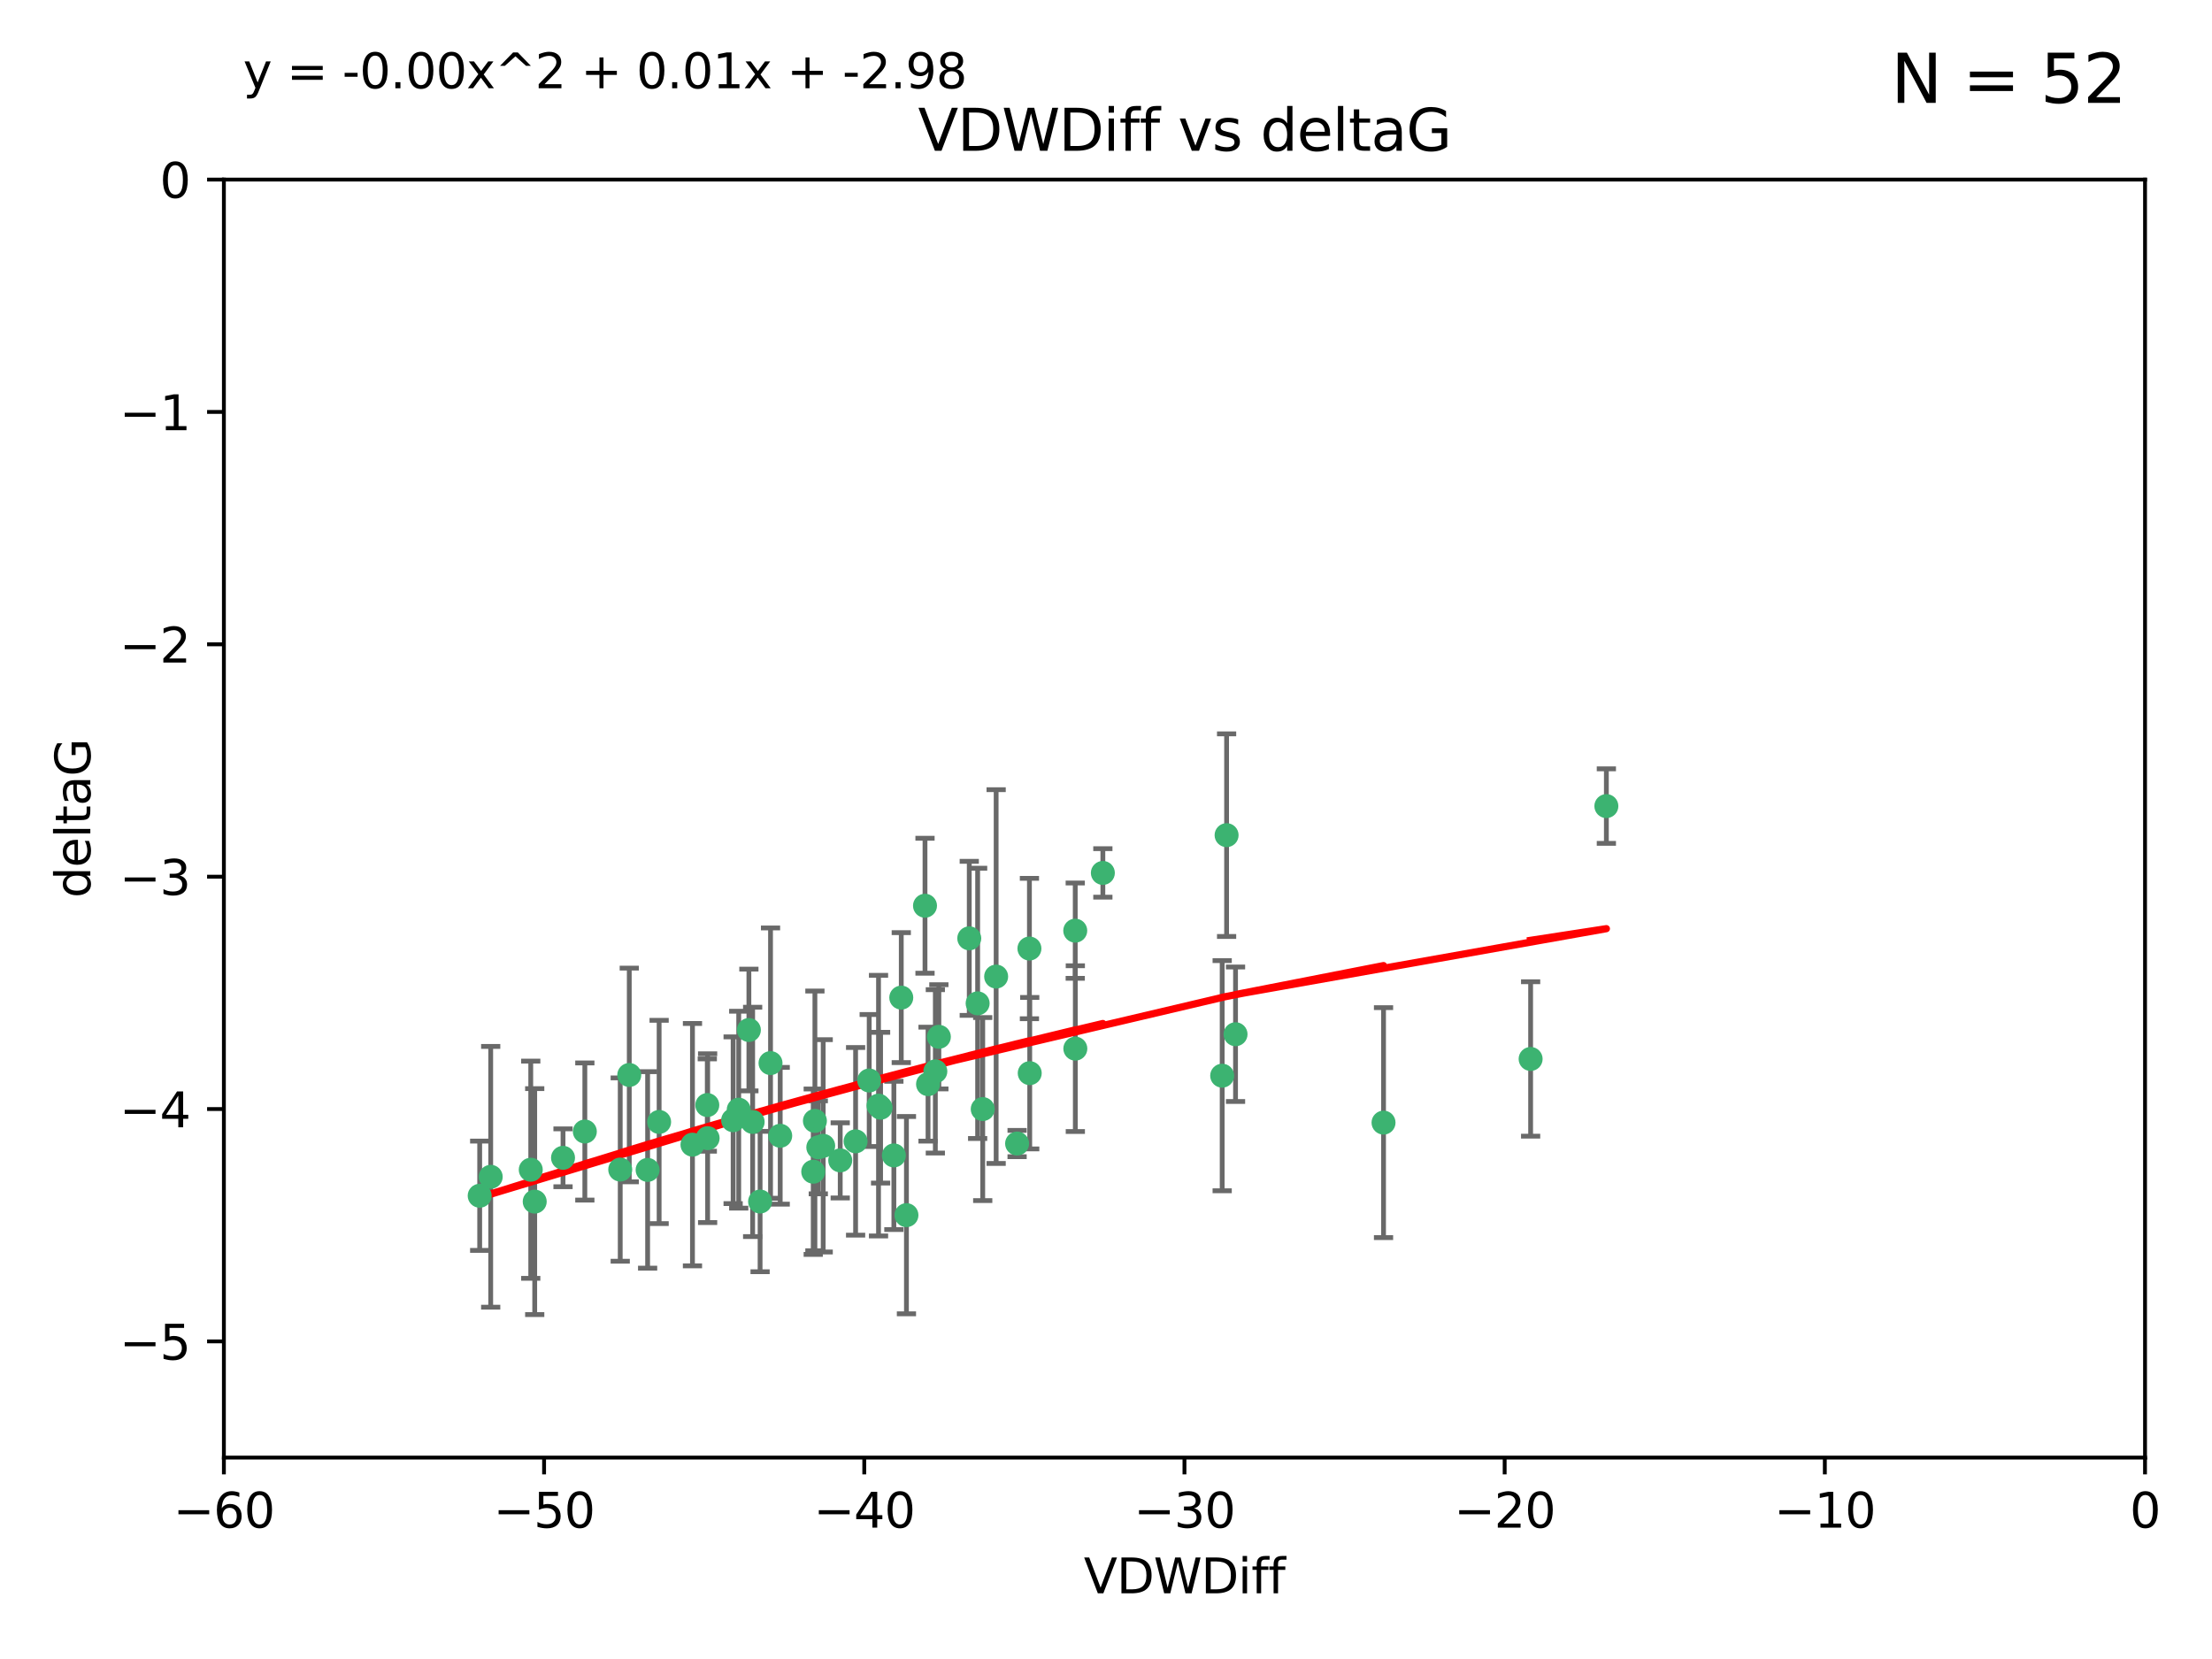 <?xml version="1.0" encoding="utf-8" standalone="no"?>
<!DOCTYPE svg PUBLIC "-//W3C//DTD SVG 1.1//EN"
  "http://www.w3.org/Graphics/SVG/1.1/DTD/svg11.dtd">
<svg xmlns:xlink="http://www.w3.org/1999/xlink" width="460.8pt" height="345.6pt" viewBox="0 0 460.8 345.6" xmlns="http://www.w3.org/2000/svg" version="1.1">
 <defs>
  <style type="text/css">*{stroke-linejoin: round; stroke-linecap: butt}</style>
 </defs>
 <g id="figure_1">
  <g id="patch_1">
   <path d="M 0 345.6 
L 460.8 345.6 
L 460.8 0 
L 0 0 
z
" style="fill: #ffffff"/>
  </g>
  <g id="axes_1">
   <g id="patch_2">
    <path d="M 46.64 303.64 
L 446.85 303.64 
L 446.85 37.411 
L 46.64 37.411 
z
" style="fill: #ffffff"/>
   </g>
   <g id="PathCollection_1">
    <defs>
     <path id="m159556b4a9" d="M 0 1.118 
C 0.297 1.118 0.581 1 0.791 0.791 
C 1 0.581 1.118 0.297 1.118 0 
C 1.118 -0.297 1 -0.581 0.791 -0.791 
C 0.581 -1 0.297 -1.118 0 -1.118 
C -0.297 -1.118 -0.581 -1 -0.791 -0.791 
C -1 -0.581 -1.118 -0.297 -1.118 0 
C -1.118 0.297 -1 0.581 -0.791 0.791 
C -0.581 1 -0.297 1.118 0 1.118 
z
" style="stroke: #3cb371"/>
    </defs>
    <g clip-path="url(#p2602e1e91c)">
     <use xlink:href="#m159556b4a9" x="111.391" y="250.316" style="fill: #3cb371; stroke: #3cb371"/>
     <use xlink:href="#m159556b4a9" x="153.89" y="231.167" style="fill: #3cb371; stroke: #3cb371"/>
     <use xlink:href="#m159556b4a9" x="147.41" y="237.101" style="fill: #3cb371; stroke: #3cb371"/>
     <use xlink:href="#m159556b4a9" x="144.255" y="238.455" style="fill: #3cb371; stroke: #3cb371"/>
     <use xlink:href="#m159556b4a9" x="102.222" y="245.151" style="fill: #3cb371; stroke: #3cb371"/>
     <use xlink:href="#m159556b4a9" x="170.466" y="239.012" style="fill: #3cb371; stroke: #3cb371"/>
     <use xlink:href="#m159556b4a9" x="99.927" y="249.096" style="fill: #3cb371; stroke: #3cb371"/>
     <use xlink:href="#m159556b4a9" x="152.724" y="233.364" style="fill: #3cb371; stroke: #3cb371"/>
     <use xlink:href="#m159556b4a9" x="129.205" y="243.641" style="fill: #3cb371; stroke: #3cb371"/>
     <use xlink:href="#m159556b4a9" x="160.515" y="221.462" style="fill: #3cb371; stroke: #3cb371"/>
     <use xlink:href="#m159556b4a9" x="181.071" y="225.088" style="fill: #3cb371; stroke: #3cb371"/>
     <use xlink:href="#m159556b4a9" x="169.761" y="233.502" style="fill: #3cb371; stroke: #3cb371"/>
     <use xlink:href="#m159556b4a9" x="110.566" y="243.675" style="fill: #3cb371; stroke: #3cb371"/>
     <use xlink:href="#m159556b4a9" x="162.533" y="236.602" style="fill: #3cb371; stroke: #3cb371"/>
     <use xlink:href="#m159556b4a9" x="171.486" y="238.695" style="fill: #3cb371; stroke: #3cb371"/>
     <use xlink:href="#m159556b4a9" x="186.209" y="240.695" style="fill: #3cb371; stroke: #3cb371"/>
     <use xlink:href="#m159556b4a9" x="131.089" y="223.937" style="fill: #3cb371; stroke: #3cb371"/>
     <use xlink:href="#m159556b4a9" x="134.911" y="243.713" style="fill: #3cb371; stroke: #3cb371"/>
     <use xlink:href="#m159556b4a9" x="156.79" y="233.712" style="fill: #3cb371; stroke: #3cb371"/>
     <use xlink:href="#m159556b4a9" x="156.007" y="214.57" style="fill: #3cb371; stroke: #3cb371"/>
     <use xlink:href="#m159556b4a9" x="175.035" y="241.73" style="fill: #3cb371; stroke: #3cb371"/>
     <use xlink:href="#m159556b4a9" x="121.832" y="235.714" style="fill: #3cb371; stroke: #3cb371"/>
     <use xlink:href="#m159556b4a9" x="169.413" y="244.088" style="fill: #3cb371; stroke: #3cb371"/>
     <use xlink:href="#m159556b4a9" x="117.288" y="241.193" style="fill: #3cb371; stroke: #3cb371"/>
     <use xlink:href="#m159556b4a9" x="137.308" y="233.723" style="fill: #3cb371; stroke: #3cb371"/>
     <use xlink:href="#m159556b4a9" x="158.341" y="250.302" style="fill: #3cb371; stroke: #3cb371"/>
     <use xlink:href="#m159556b4a9" x="214.511" y="223.559" style="fill: #3cb371; stroke: #3cb371"/>
     <use xlink:href="#m159556b4a9" x="201.915" y="195.473" style="fill: #3cb371; stroke: #3cb371"/>
     <use xlink:href="#m159556b4a9" x="223.993" y="193.873" style="fill: #3cb371; stroke: #3cb371"/>
     <use xlink:href="#m159556b4a9" x="183.012" y="230.324" style="fill: #3cb371; stroke: #3cb371"/>
     <use xlink:href="#m159556b4a9" x="211.88" y="238.222" style="fill: #3cb371; stroke: #3cb371"/>
     <use xlink:href="#m159556b4a9" x="178.237" y="237.76" style="fill: #3cb371; stroke: #3cb371"/>
     <use xlink:href="#m159556b4a9" x="188.828" y="253.138" style="fill: #3cb371; stroke: #3cb371"/>
     <use xlink:href="#m159556b4a9" x="224.011" y="218.451" style="fill: #3cb371; stroke: #3cb371"/>
     <use xlink:href="#m159556b4a9" x="193.329" y="225.849" style="fill: #3cb371; stroke: #3cb371"/>
     <use xlink:href="#m159556b4a9" x="147.343" y="230.202" style="fill: #3cb371; stroke: #3cb371"/>
     <use xlink:href="#m159556b4a9" x="204.72" y="231.04" style="fill: #3cb371; stroke: #3cb371"/>
     <use xlink:href="#m159556b4a9" x="183.443" y="230.756" style="fill: #3cb371; stroke: #3cb371"/>
     <use xlink:href="#m159556b4a9" x="195.583" y="215.989" style="fill: #3cb371; stroke: #3cb371"/>
     <use xlink:href="#m159556b4a9" x="207.515" y="203.435" style="fill: #3cb371; stroke: #3cb371"/>
     <use xlink:href="#m159556b4a9" x="229.746" y="181.846" style="fill: #3cb371; stroke: #3cb371"/>
     <use xlink:href="#m159556b4a9" x="192.695" y="188.681" style="fill: #3cb371; stroke: #3cb371"/>
     <use xlink:href="#m159556b4a9" x="194.849" y="223.183" style="fill: #3cb371; stroke: #3cb371"/>
     <use xlink:href="#m159556b4a9" x="214.448" y="197.597" style="fill: #3cb371; stroke: #3cb371"/>
     <use xlink:href="#m159556b4a9" x="203.66" y="209.019" style="fill: #3cb371; stroke: #3cb371"/>
     <use xlink:href="#m159556b4a9" x="187.751" y="207.82" style="fill: #3cb371; stroke: #3cb371"/>
     <use xlink:href="#m159556b4a9" x="255.522" y="173.979" style="fill: #3cb371; stroke: #3cb371"/>
     <use xlink:href="#m159556b4a9" x="254.602" y="224.085" style="fill: #3cb371; stroke: #3cb371"/>
     <use xlink:href="#m159556b4a9" x="288.215" y="233.861" style="fill: #3cb371; stroke: #3cb371"/>
     <use xlink:href="#m159556b4a9" x="257.384" y="215.451" style="fill: #3cb371; stroke: #3cb371"/>
     <use xlink:href="#m159556b4a9" x="334.635" y="167.925" style="fill: #3cb371; stroke: #3cb371"/>
     <use xlink:href="#m159556b4a9" x="318.857" y="220.6" style="fill: #3cb371; stroke: #3cb371"/>
    </g>
   </g>
   <g id="matplotlib.axis_1">
    <g id="xtick_1">
     <g id="line2d_1">
      <defs>
       <path id="m3159ebe995" d="M 0 0 
L 0 3.5 
" style="stroke: #000000; stroke-width: 0.8"/>
      </defs>
      <g>
       <use xlink:href="#m3159ebe995" x="46.64" y="303.64" style="stroke: #000000; stroke-width: 0.8"/>
      </g>
     </g>
     <g id="text_1">
      <!-- −60 -->
      <g transform="translate(36.088 318.238)scale(0.1 -0.1)">
       <defs>
        <path id="DejaVuSans-2212" d="M 678 2272 
L 4684 2272 
L 4684 1741 
L 678 1741 
L 678 2272 
z
" transform="scale(0.016)"/>
        <path id="DejaVuSans-36" d="M 2113 2584 
Q 1688 2584 1439 2293 
Q 1191 2003 1191 1497 
Q 1191 994 1439 701 
Q 1688 409 2113 409 
Q 2538 409 2786 701 
Q 3034 994 3034 1497 
Q 3034 2003 2786 2293 
Q 2538 2584 2113 2584 
z
M 3366 4563 
L 3366 3988 
Q 3128 4100 2886 4159 
Q 2644 4219 2406 4219 
Q 1781 4219 1451 3797 
Q 1122 3375 1075 2522 
Q 1259 2794 1537 2939 
Q 1816 3084 2150 3084 
Q 2853 3084 3261 2657 
Q 3669 2231 3669 1497 
Q 3669 778 3244 343 
Q 2819 -91 2113 -91 
Q 1303 -91 875 529 
Q 447 1150 447 2328 
Q 447 3434 972 4092 
Q 1497 4750 2381 4750 
Q 2619 4750 2861 4703 
Q 3103 4656 3366 4563 
z
" transform="scale(0.016)"/>
        <path id="DejaVuSans-30" d="M 2034 4250 
Q 1547 4250 1301 3770 
Q 1056 3291 1056 2328 
Q 1056 1369 1301 889 
Q 1547 409 2034 409 
Q 2525 409 2770 889 
Q 3016 1369 3016 2328 
Q 3016 3291 2770 3770 
Q 2525 4250 2034 4250 
z
M 2034 4750 
Q 2819 4750 3233 4129 
Q 3647 3509 3647 2328 
Q 3647 1150 3233 529 
Q 2819 -91 2034 -91 
Q 1250 -91 836 529 
Q 422 1150 422 2328 
Q 422 3509 836 4129 
Q 1250 4750 2034 4750 
z
" transform="scale(0.016)"/>
       </defs>
       <use xlink:href="#DejaVuSans-2212"/>
       <use xlink:href="#DejaVuSans-36" x="83.789"/>
       <use xlink:href="#DejaVuSans-30" x="147.412"/>
      </g>
     </g>
    </g>
    <g id="xtick_2">
     <g id="line2d_2">
      <g>
       <use xlink:href="#m3159ebe995" x="113.342" y="303.64" style="stroke: #000000; stroke-width: 0.8"/>
      </g>
     </g>
     <g id="text_2">
      <!-- −50 -->
      <g transform="translate(102.789 318.238)scale(0.1 -0.1)">
       <defs>
        <path id="DejaVuSans-35" d="M 691 4666 
L 3169 4666 
L 3169 4134 
L 1269 4134 
L 1269 2991 
Q 1406 3038 1543 3061 
Q 1681 3084 1819 3084 
Q 2600 3084 3056 2656 
Q 3513 2228 3513 1497 
Q 3513 744 3044 326 
Q 2575 -91 1722 -91 
Q 1428 -91 1123 -41 
Q 819 9 494 109 
L 494 744 
Q 775 591 1075 516 
Q 1375 441 1709 441 
Q 2250 441 2565 725 
Q 2881 1009 2881 1497 
Q 2881 1984 2565 2268 
Q 2250 2553 1709 2553 
Q 1456 2553 1204 2497 
Q 953 2441 691 2322 
L 691 4666 
z
" transform="scale(0.016)"/>
       </defs>
       <use xlink:href="#DejaVuSans-2212"/>
       <use xlink:href="#DejaVuSans-35" x="83.789"/>
       <use xlink:href="#DejaVuSans-30" x="147.412"/>
      </g>
     </g>
    </g>
    <g id="xtick_3">
     <g id="line2d_3">
      <g>
       <use xlink:href="#m3159ebe995" x="180.043" y="303.64" style="stroke: #000000; stroke-width: 0.8"/>
      </g>
     </g>
     <g id="text_3">
      <!-- −40 -->
      <g transform="translate(169.491 318.238)scale(0.1 -0.1)">
       <defs>
        <path id="DejaVuSans-34" d="M 2419 4116 
L 825 1625 
L 2419 1625 
L 2419 4116 
z
M 2253 4666 
L 3047 4666 
L 3047 1625 
L 3713 1625 
L 3713 1100 
L 3047 1100 
L 3047 0 
L 2419 0 
L 2419 1100 
L 313 1100 
L 313 1709 
L 2253 4666 
z
" transform="scale(0.016)"/>
       </defs>
       <use xlink:href="#DejaVuSans-2212"/>
       <use xlink:href="#DejaVuSans-34" x="83.789"/>
       <use xlink:href="#DejaVuSans-30" x="147.412"/>
      </g>
     </g>
    </g>
    <g id="xtick_4">
     <g id="line2d_4">
      <g>
       <use xlink:href="#m3159ebe995" x="246.745" y="303.64" style="stroke: #000000; stroke-width: 0.8"/>
      </g>
     </g>
     <g id="text_4">
      <!-- −30 -->
      <g transform="translate(236.193 318.238)scale(0.1 -0.1)">
       <defs>
        <path id="DejaVuSans-33" d="M 2597 2516 
Q 3050 2419 3304 2112 
Q 3559 1806 3559 1356 
Q 3559 666 3084 287 
Q 2609 -91 1734 -91 
Q 1441 -91 1130 -33 
Q 819 25 488 141 
L 488 750 
Q 750 597 1062 519 
Q 1375 441 1716 441 
Q 2309 441 2620 675 
Q 2931 909 2931 1356 
Q 2931 1769 2642 2001 
Q 2353 2234 1838 2234 
L 1294 2234 
L 1294 2753 
L 1863 2753 
Q 2328 2753 2575 2939 
Q 2822 3125 2822 3475 
Q 2822 3834 2567 4026 
Q 2313 4219 1838 4219 
Q 1578 4219 1281 4162 
Q 984 4106 628 3988 
L 628 4550 
Q 988 4650 1302 4700 
Q 1616 4750 1894 4750 
Q 2613 4750 3031 4423 
Q 3450 4097 3450 3541 
Q 3450 3153 3228 2886 
Q 3006 2619 2597 2516 
z
" transform="scale(0.016)"/>
       </defs>
       <use xlink:href="#DejaVuSans-2212"/>
       <use xlink:href="#DejaVuSans-33" x="83.789"/>
       <use xlink:href="#DejaVuSans-30" x="147.412"/>
      </g>
     </g>
    </g>
    <g id="xtick_5">
     <g id="line2d_5">
      <g>
       <use xlink:href="#m3159ebe995" x="313.447" y="303.64" style="stroke: #000000; stroke-width: 0.8"/>
      </g>
     </g>
     <g id="text_5">
      <!-- −20 -->
      <g transform="translate(302.894 318.238)scale(0.1 -0.1)">
       <defs>
        <path id="DejaVuSans-32" d="M 1228 531 
L 3431 531 
L 3431 0 
L 469 0 
L 469 531 
Q 828 903 1448 1529 
Q 2069 2156 2228 2338 
Q 2531 2678 2651 2914 
Q 2772 3150 2772 3378 
Q 2772 3750 2511 3984 
Q 2250 4219 1831 4219 
Q 1534 4219 1204 4116 
Q 875 4013 500 3803 
L 500 4441 
Q 881 4594 1212 4672 
Q 1544 4750 1819 4750 
Q 2544 4750 2975 4387 
Q 3406 4025 3406 3419 
Q 3406 3131 3298 2873 
Q 3191 2616 2906 2266 
Q 2828 2175 2409 1742 
Q 1991 1309 1228 531 
z
" transform="scale(0.016)"/>
       </defs>
       <use xlink:href="#DejaVuSans-2212"/>
       <use xlink:href="#DejaVuSans-32" x="83.789"/>
       <use xlink:href="#DejaVuSans-30" x="147.412"/>
      </g>
     </g>
    </g>
    <g id="xtick_6">
     <g id="line2d_6">
      <g>
       <use xlink:href="#m3159ebe995" x="380.148" y="303.64" style="stroke: #000000; stroke-width: 0.8"/>
      </g>
     </g>
     <g id="text_6">
      <!-- −10 -->
      <g transform="translate(369.596 318.238)scale(0.1 -0.1)">
       <defs>
        <path id="DejaVuSans-31" d="M 794 531 
L 1825 531 
L 1825 4091 
L 703 3866 
L 703 4441 
L 1819 4666 
L 2450 4666 
L 2450 531 
L 3481 531 
L 3481 0 
L 794 0 
L 794 531 
z
" transform="scale(0.016)"/>
       </defs>
       <use xlink:href="#DejaVuSans-2212"/>
       <use xlink:href="#DejaVuSans-31" x="83.789"/>
       <use xlink:href="#DejaVuSans-30" x="147.412"/>
      </g>
     </g>
    </g>
    <g id="xtick_7">
     <g id="line2d_7">
      <g>
       <use xlink:href="#m3159ebe995" x="446.85" y="303.64" style="stroke: #000000; stroke-width: 0.8"/>
      </g>
     </g>
     <g id="text_7">
      <!-- 0 -->
      <g transform="translate(443.669 318.238)scale(0.1 -0.1)">
       <use xlink:href="#DejaVuSans-30"/>
      </g>
     </g>
    </g>
    <g id="text_8">
     <!-- VDWDiff -->
     <g transform="translate(225.772 331.917)scale(0.1 -0.1)">
      <defs>
       <path id="DejaVuSans-56" d="M 1831 0 
L 50 4666 
L 709 4666 
L 2188 738 
L 3669 4666 
L 4325 4666 
L 2547 0 
L 1831 0 
z
" transform="scale(0.016)"/>
       <path id="DejaVuSans-44" d="M 1259 4147 
L 1259 519 
L 2022 519 
Q 2988 519 3436 956 
Q 3884 1394 3884 2338 
Q 3884 3275 3436 3711 
Q 2988 4147 2022 4147 
L 1259 4147 
z
M 628 4666 
L 1925 4666 
Q 3281 4666 3915 4102 
Q 4550 3538 4550 2338 
Q 4550 1131 3912 565 
Q 3275 0 1925 0 
L 628 0 
L 628 4666 
z
" transform="scale(0.016)"/>
       <path id="DejaVuSans-57" d="M 213 4666 
L 850 4666 
L 1831 722 
L 2809 4666 
L 3519 4666 
L 4500 722 
L 5478 4666 
L 6119 4666 
L 4947 0 
L 4153 0 
L 3169 4050 
L 2175 0 
L 1381 0 
L 213 4666 
z
" transform="scale(0.016)"/>
       <path id="DejaVuSans-69" d="M 603 3500 
L 1178 3500 
L 1178 0 
L 603 0 
L 603 3500 
z
M 603 4863 
L 1178 4863 
L 1178 4134 
L 603 4134 
L 603 4863 
z
" transform="scale(0.016)"/>
       <path id="DejaVuSans-66" d="M 2375 4863 
L 2375 4384 
L 1825 4384 
Q 1516 4384 1395 4259 
Q 1275 4134 1275 3809 
L 1275 3500 
L 2222 3500 
L 2222 3053 
L 1275 3053 
L 1275 0 
L 697 0 
L 697 3053 
L 147 3053 
L 147 3500 
L 697 3500 
L 697 3744 
Q 697 4328 969 4595 
Q 1241 4863 1831 4863 
L 2375 4863 
z
" transform="scale(0.016)"/>
      </defs>
      <use xlink:href="#DejaVuSans-56"/>
      <use xlink:href="#DejaVuSans-44" x="68.408"/>
      <use xlink:href="#DejaVuSans-57" x="145.41"/>
      <use xlink:href="#DejaVuSans-44" x="244.287"/>
      <use xlink:href="#DejaVuSans-69" x="321.289"/>
      <use xlink:href="#DejaVuSans-66" x="349.072"/>
      <use xlink:href="#DejaVuSans-66" x="384.277"/>
     </g>
    </g>
   </g>
   <g id="matplotlib.axis_2">
    <g id="ytick_1">
     <g id="line2d_8">
      <defs>
       <path id="m97ca818e01" d="M 0 0 
L -3.5 0 
" style="stroke: #000000; stroke-width: 0.8"/>
      </defs>
      <g>
       <use xlink:href="#m97ca818e01" x="46.64" y="279.437" style="stroke: #000000; stroke-width: 0.8"/>
      </g>
     </g>
     <g id="text_9">
      <!-- −5 -->
      <g transform="translate(24.898 283.237)scale(0.1 -0.1)">
       <use xlink:href="#DejaVuSans-2212"/>
       <use xlink:href="#DejaVuSans-35" x="83.789"/>
      </g>
     </g>
    </g>
    <g id="ytick_2">
     <g id="line2d_9">
      <g>
       <use xlink:href="#m97ca818e01" x="46.64" y="231.032" style="stroke: #000000; stroke-width: 0.8"/>
      </g>
     </g>
     <g id="text_10">
      <!-- −4 -->
      <g transform="translate(24.898 234.831)scale(0.1 -0.1)">
       <use xlink:href="#DejaVuSans-2212"/>
       <use xlink:href="#DejaVuSans-34" x="83.789"/>
      </g>
     </g>
    </g>
    <g id="ytick_3">
     <g id="line2d_10">
      <g>
       <use xlink:href="#m97ca818e01" x="46.64" y="182.627" style="stroke: #000000; stroke-width: 0.8"/>
      </g>
     </g>
     <g id="text_11">
      <!-- −3 -->
      <g transform="translate(24.898 186.426)scale(0.1 -0.1)">
       <use xlink:href="#DejaVuSans-2212"/>
       <use xlink:href="#DejaVuSans-33" x="83.789"/>
      </g>
     </g>
    </g>
    <g id="ytick_4">
     <g id="line2d_11">
      <g>
       <use xlink:href="#m97ca818e01" x="46.64" y="134.222" style="stroke: #000000; stroke-width: 0.8"/>
      </g>
     </g>
     <g id="text_12">
      <!-- −2 -->
      <g transform="translate(24.898 138.021)scale(0.1 -0.1)">
       <use xlink:href="#DejaVuSans-2212"/>
       <use xlink:href="#DejaVuSans-32" x="83.789"/>
      </g>
     </g>
    </g>
    <g id="ytick_5">
     <g id="line2d_12">
      <g>
       <use xlink:href="#m97ca818e01" x="46.64" y="85.816" style="stroke: #000000; stroke-width: 0.8"/>
      </g>
     </g>
     <g id="text_13">
      <!-- −1 -->
      <g transform="translate(24.898 89.616)scale(0.1 -0.1)">
       <use xlink:href="#DejaVuSans-2212"/>
       <use xlink:href="#DejaVuSans-31" x="83.789"/>
      </g>
     </g>
    </g>
    <g id="ytick_6">
     <g id="line2d_13">
      <g>
       <use xlink:href="#m97ca818e01" x="46.64" y="37.411" style="stroke: #000000; stroke-width: 0.8"/>
      </g>
     </g>
     <g id="text_14">
      <!-- 0 -->
      <g transform="translate(33.278 41.21)scale(0.1 -0.1)">
       <use xlink:href="#DejaVuSans-30"/>
      </g>
     </g>
    </g>
    <g id="text_15">
     <!-- deltaG -->
     <g transform="translate(18.818 187.064)rotate(-90)scale(0.1 -0.1)">
      <defs>
       <path id="DejaVuSans-64" d="M 2906 2969 
L 2906 4863 
L 3481 4863 
L 3481 0 
L 2906 0 
L 2906 525 
Q 2725 213 2448 61 
Q 2172 -91 1784 -91 
Q 1150 -91 751 415 
Q 353 922 353 1747 
Q 353 2572 751 3078 
Q 1150 3584 1784 3584 
Q 2172 3584 2448 3432 
Q 2725 3281 2906 2969 
z
M 947 1747 
Q 947 1113 1208 752 
Q 1469 391 1925 391 
Q 2381 391 2643 752 
Q 2906 1113 2906 1747 
Q 2906 2381 2643 2742 
Q 2381 3103 1925 3103 
Q 1469 3103 1208 2742 
Q 947 2381 947 1747 
z
" transform="scale(0.016)"/>
       <path id="DejaVuSans-65" d="M 3597 1894 
L 3597 1613 
L 953 1613 
Q 991 1019 1311 708 
Q 1631 397 2203 397 
Q 2534 397 2845 478 
Q 3156 559 3463 722 
L 3463 178 
Q 3153 47 2828 -22 
Q 2503 -91 2169 -91 
Q 1331 -91 842 396 
Q 353 884 353 1716 
Q 353 2575 817 3079 
Q 1281 3584 2069 3584 
Q 2775 3584 3186 3129 
Q 3597 2675 3597 1894 
z
M 3022 2063 
Q 3016 2534 2758 2815 
Q 2500 3097 2075 3097 
Q 1594 3097 1305 2825 
Q 1016 2553 972 2059 
L 3022 2063 
z
" transform="scale(0.016)"/>
       <path id="DejaVuSans-6c" d="M 603 4863 
L 1178 4863 
L 1178 0 
L 603 0 
L 603 4863 
z
" transform="scale(0.016)"/>
       <path id="DejaVuSans-74" d="M 1172 4494 
L 1172 3500 
L 2356 3500 
L 2356 3053 
L 1172 3053 
L 1172 1153 
Q 1172 725 1289 603 
Q 1406 481 1766 481 
L 2356 481 
L 2356 0 
L 1766 0 
Q 1100 0 847 248 
Q 594 497 594 1153 
L 594 3053 
L 172 3053 
L 172 3500 
L 594 3500 
L 594 4494 
L 1172 4494 
z
" transform="scale(0.016)"/>
       <path id="DejaVuSans-61" d="M 2194 1759 
Q 1497 1759 1228 1600 
Q 959 1441 959 1056 
Q 959 750 1161 570 
Q 1363 391 1709 391 
Q 2188 391 2477 730 
Q 2766 1069 2766 1631 
L 2766 1759 
L 2194 1759 
z
M 3341 1997 
L 3341 0 
L 2766 0 
L 2766 531 
Q 2569 213 2275 61 
Q 1981 -91 1556 -91 
Q 1019 -91 701 211 
Q 384 513 384 1019 
Q 384 1609 779 1909 
Q 1175 2209 1959 2209 
L 2766 2209 
L 2766 2266 
Q 2766 2663 2505 2880 
Q 2244 3097 1772 3097 
Q 1472 3097 1187 3025 
Q 903 2953 641 2809 
L 641 3341 
Q 956 3463 1253 3523 
Q 1550 3584 1831 3584 
Q 2591 3584 2966 3190 
Q 3341 2797 3341 1997 
z
" transform="scale(0.016)"/>
       <path id="DejaVuSans-47" d="M 3809 666 
L 3809 1919 
L 2778 1919 
L 2778 2438 
L 4434 2438 
L 4434 434 
Q 4069 175 3628 42 
Q 3188 -91 2688 -91 
Q 1594 -91 976 548 
Q 359 1188 359 2328 
Q 359 3472 976 4111 
Q 1594 4750 2688 4750 
Q 3144 4750 3555 4637 
Q 3966 4525 4313 4306 
L 4313 3634 
Q 3963 3931 3569 4081 
Q 3175 4231 2741 4231 
Q 1884 4231 1454 3753 
Q 1025 3275 1025 2328 
Q 1025 1384 1454 906 
Q 1884 428 2741 428 
Q 3075 428 3337 486 
Q 3600 544 3809 666 
z
" transform="scale(0.016)"/>
      </defs>
      <use xlink:href="#DejaVuSans-64"/>
      <use xlink:href="#DejaVuSans-65" x="63.477"/>
      <use xlink:href="#DejaVuSans-6c" x="125"/>
      <use xlink:href="#DejaVuSans-74" x="152.783"/>
      <use xlink:href="#DejaVuSans-61" x="191.992"/>
      <use xlink:href="#DejaVuSans-47" x="253.271"/>
     </g>
    </g>
   </g>
   <g id="LineCollection_1">
    <path d="M 111.391 273.851 
L 111.391 226.78 
" clip-path="url(#p2602e1e91c)" style="fill: none; stroke: #696969"/>
    <path d="M 153.89 251.678 
L 153.89 210.656 
" clip-path="url(#p2602e1e91c)" style="fill: none; stroke: #696969"/>
    <path d="M 147.41 254.682 
L 147.41 219.519 
" clip-path="url(#p2602e1e91c)" style="fill: none; stroke: #696969"/>
    <path d="M 144.255 263.702 
L 144.255 213.208 
" clip-path="url(#p2602e1e91c)" style="fill: none; stroke: #696969"/>
    <path d="M 102.222 272.312 
L 102.222 217.99 
" clip-path="url(#p2602e1e91c)" style="fill: none; stroke: #696969"/>
    <path d="M 170.466 248.696 
L 170.466 229.327 
" clip-path="url(#p2602e1e91c)" style="fill: none; stroke: #696969"/>
    <path d="M 99.927 260.481 
L 99.927 237.71 
" clip-path="url(#p2602e1e91c)" style="fill: none; stroke: #696969"/>
    <path d="M 152.724 250.731 
L 152.724 215.997 
" clip-path="url(#p2602e1e91c)" style="fill: none; stroke: #696969"/>
    <path d="M 129.205 262.737 
L 129.205 224.544 
" clip-path="url(#p2602e1e91c)" style="fill: none; stroke: #696969"/>
    <path d="M 160.515 249.617 
L 160.515 193.307 
" clip-path="url(#p2602e1e91c)" style="fill: none; stroke: #696969"/>
    <path d="M 181.071 238.836 
L 181.071 211.34 
" clip-path="url(#p2602e1e91c)" style="fill: none; stroke: #696969"/>
    <path d="M 169.761 260.554 
L 169.761 206.45 
" clip-path="url(#p2602e1e91c)" style="fill: none; stroke: #696969"/>
    <path d="M 110.566 266.303 
L 110.566 221.048 
" clip-path="url(#p2602e1e91c)" style="fill: none; stroke: #696969"/>
    <path d="M 162.533 250.846 
L 162.533 222.359 
" clip-path="url(#p2602e1e91c)" style="fill: none; stroke: #696969"/>
    <path d="M 171.486 260.812 
L 171.486 216.578 
" clip-path="url(#p2602e1e91c)" style="fill: none; stroke: #696969"/>
    <path d="M 186.209 256.139 
L 186.209 225.251 
" clip-path="url(#p2602e1e91c)" style="fill: none; stroke: #696969"/>
    <path d="M 131.089 246.2 
L 131.089 201.674 
" clip-path="url(#p2602e1e91c)" style="fill: none; stroke: #696969"/>
    <path d="M 134.911 264.178 
L 134.911 223.248 
" clip-path="url(#p2602e1e91c)" style="fill: none; stroke: #696969"/>
    <path d="M 156.79 257.598 
L 156.79 209.826 
" clip-path="url(#p2602e1e91c)" style="fill: none; stroke: #696969"/>
    <path d="M 156.007 227.251 
L 156.007 201.889 
" clip-path="url(#p2602e1e91c)" style="fill: none; stroke: #696969"/>
    <path d="M 175.035 249.557 
L 175.035 233.903 
" clip-path="url(#p2602e1e91c)" style="fill: none; stroke: #696969"/>
    <path d="M 121.832 250 
L 121.832 221.428 
" clip-path="url(#p2602e1e91c)" style="fill: none; stroke: #696969"/>
    <path d="M 169.413 261.318 
L 169.413 226.858 
" clip-path="url(#p2602e1e91c)" style="fill: none; stroke: #696969"/>
    <path d="M 117.288 247.22 
L 117.288 235.166 
" clip-path="url(#p2602e1e91c)" style="fill: none; stroke: #696969"/>
    <path d="M 137.308 254.896 
L 137.308 212.549 
" clip-path="url(#p2602e1e91c)" style="fill: none; stroke: #696969"/>
    <path d="M 158.341 264.925 
L 158.341 235.679 
" clip-path="url(#p2602e1e91c)" style="fill: none; stroke: #696969"/>
    <path d="M 214.511 239.336 
L 214.511 207.781 
" clip-path="url(#p2602e1e91c)" style="fill: none; stroke: #696969"/>
    <path d="M 201.915 211.518 
L 201.915 179.428 
" clip-path="url(#p2602e1e91c)" style="fill: none; stroke: #696969"/>
    <path d="M 223.993 203.802 
L 223.993 183.944 
" clip-path="url(#p2602e1e91c)" style="fill: none; stroke: #696969"/>
    <path d="M 183.012 257.471 
L 183.012 203.178 
" clip-path="url(#p2602e1e91c)" style="fill: none; stroke: #696969"/>
    <path d="M 211.88 240.963 
L 211.88 235.481 
" clip-path="url(#p2602e1e91c)" style="fill: none; stroke: #696969"/>
    <path d="M 178.237 257.301 
L 178.237 218.218 
" clip-path="url(#p2602e1e91c)" style="fill: none; stroke: #696969"/>
    <path d="M 188.828 273.691 
L 188.828 232.586 
" clip-path="url(#p2602e1e91c)" style="fill: none; stroke: #696969"/>
    <path d="M 224.011 235.713 
L 224.011 201.188 
" clip-path="url(#p2602e1e91c)" style="fill: none; stroke: #696969"/>
    <path d="M 193.329 237.72 
L 193.329 213.978 
" clip-path="url(#p2602e1e91c)" style="fill: none; stroke: #696969"/>
    <path d="M 147.343 239.817 
L 147.343 220.587 
" clip-path="url(#p2602e1e91c)" style="fill: none; stroke: #696969"/>
    <path d="M 204.72 250.104 
L 204.72 211.975 
" clip-path="url(#p2602e1e91c)" style="fill: none; stroke: #696969"/>
    <path d="M 183.443 246.458 
L 183.443 215.054 
" clip-path="url(#p2602e1e91c)" style="fill: none; stroke: #696969"/>
    <path d="M 195.583 226.845 
L 195.583 205.133 
" clip-path="url(#p2602e1e91c)" style="fill: none; stroke: #696969"/>
    <path d="M 207.515 242.368 
L 207.515 164.502 
" clip-path="url(#p2602e1e91c)" style="fill: none; stroke: #696969"/>
    <path d="M 229.746 186.895 
L 229.746 176.797 
" clip-path="url(#p2602e1e91c)" style="fill: none; stroke: #696969"/>
    <path d="M 192.695 202.739 
L 192.695 174.624 
" clip-path="url(#p2602e1e91c)" style="fill: none; stroke: #696969"/>
    <path d="M 194.849 240.197 
L 194.849 206.168 
" clip-path="url(#p2602e1e91c)" style="fill: none; stroke: #696969"/>
    <path d="M 214.448 212.222 
L 214.448 182.972 
" clip-path="url(#p2602e1e91c)" style="fill: none; stroke: #696969"/>
    <path d="M 203.66 237.171 
L 203.66 180.866 
" clip-path="url(#p2602e1e91c)" style="fill: none; stroke: #696969"/>
    <path d="M 187.751 221.356 
L 187.751 194.285 
" clip-path="url(#p2602e1e91c)" style="fill: none; stroke: #696969"/>
    <path d="M 255.522 195.085 
L 255.522 152.873 
" clip-path="url(#p2602e1e91c)" style="fill: none; stroke: #696969"/>
    <path d="M 254.602 248.056 
L 254.602 200.114 
" clip-path="url(#p2602e1e91c)" style="fill: none; stroke: #696969"/>
    <path d="M 288.215 257.815 
L 288.215 209.906 
" clip-path="url(#p2602e1e91c)" style="fill: none; stroke: #696969"/>
    <path d="M 257.384 229.46 
L 257.384 201.442 
" clip-path="url(#p2602e1e91c)" style="fill: none; stroke: #696969"/>
    <path d="M 334.635 175.69 
L 334.635 160.161 
" clip-path="url(#p2602e1e91c)" style="fill: none; stroke: #696969"/>
    <path d="M 318.857 236.686 
L 318.857 204.513 
" clip-path="url(#p2602e1e91c)" style="fill: none; stroke: #696969"/>
   </g>
   <g id="line2d_14">
    <defs>
     <path id="m4e092206dc" d="M 2 0 
L -2 -0 
" style="stroke: #696969"/>
    </defs>
    <g clip-path="url(#p2602e1e91c)">
     <use xlink:href="#m4e092206dc" x="111.391" y="273.851" style="fill: #696969; stroke: #696969"/>
     <use xlink:href="#m4e092206dc" x="153.89" y="251.678" style="fill: #696969; stroke: #696969"/>
     <use xlink:href="#m4e092206dc" x="147.41" y="254.682" style="fill: #696969; stroke: #696969"/>
     <use xlink:href="#m4e092206dc" x="144.255" y="263.702" style="fill: #696969; stroke: #696969"/>
     <use xlink:href="#m4e092206dc" x="102.222" y="272.312" style="fill: #696969; stroke: #696969"/>
     <use xlink:href="#m4e092206dc" x="170.466" y="248.696" style="fill: #696969; stroke: #696969"/>
     <use xlink:href="#m4e092206dc" x="99.927" y="260.481" style="fill: #696969; stroke: #696969"/>
     <use xlink:href="#m4e092206dc" x="152.724" y="250.731" style="fill: #696969; stroke: #696969"/>
     <use xlink:href="#m4e092206dc" x="129.205" y="262.737" style="fill: #696969; stroke: #696969"/>
     <use xlink:href="#m4e092206dc" x="160.515" y="249.617" style="fill: #696969; stroke: #696969"/>
     <use xlink:href="#m4e092206dc" x="181.071" y="238.836" style="fill: #696969; stroke: #696969"/>
     <use xlink:href="#m4e092206dc" x="169.761" y="260.554" style="fill: #696969; stroke: #696969"/>
     <use xlink:href="#m4e092206dc" x="110.566" y="266.303" style="fill: #696969; stroke: #696969"/>
     <use xlink:href="#m4e092206dc" x="162.533" y="250.846" style="fill: #696969; stroke: #696969"/>
     <use xlink:href="#m4e092206dc" x="171.486" y="260.812" style="fill: #696969; stroke: #696969"/>
     <use xlink:href="#m4e092206dc" x="186.209" y="256.139" style="fill: #696969; stroke: #696969"/>
     <use xlink:href="#m4e092206dc" x="131.089" y="246.2" style="fill: #696969; stroke: #696969"/>
     <use xlink:href="#m4e092206dc" x="134.911" y="264.178" style="fill: #696969; stroke: #696969"/>
     <use xlink:href="#m4e092206dc" x="156.79" y="257.598" style="fill: #696969; stroke: #696969"/>
     <use xlink:href="#m4e092206dc" x="156.007" y="227.251" style="fill: #696969; stroke: #696969"/>
     <use xlink:href="#m4e092206dc" x="175.035" y="249.557" style="fill: #696969; stroke: #696969"/>
     <use xlink:href="#m4e092206dc" x="121.832" y="250" style="fill: #696969; stroke: #696969"/>
     <use xlink:href="#m4e092206dc" x="169.413" y="261.318" style="fill: #696969; stroke: #696969"/>
     <use xlink:href="#m4e092206dc" x="117.288" y="247.22" style="fill: #696969; stroke: #696969"/>
     <use xlink:href="#m4e092206dc" x="137.308" y="254.896" style="fill: #696969; stroke: #696969"/>
     <use xlink:href="#m4e092206dc" x="158.341" y="264.925" style="fill: #696969; stroke: #696969"/>
     <use xlink:href="#m4e092206dc" x="214.511" y="239.336" style="fill: #696969; stroke: #696969"/>
     <use xlink:href="#m4e092206dc" x="201.915" y="211.518" style="fill: #696969; stroke: #696969"/>
     <use xlink:href="#m4e092206dc" x="223.993" y="203.802" style="fill: #696969; stroke: #696969"/>
     <use xlink:href="#m4e092206dc" x="183.012" y="257.471" style="fill: #696969; stroke: #696969"/>
     <use xlink:href="#m4e092206dc" x="211.88" y="240.963" style="fill: #696969; stroke: #696969"/>
     <use xlink:href="#m4e092206dc" x="178.237" y="257.301" style="fill: #696969; stroke: #696969"/>
     <use xlink:href="#m4e092206dc" x="188.828" y="273.691" style="fill: #696969; stroke: #696969"/>
     <use xlink:href="#m4e092206dc" x="224.011" y="235.713" style="fill: #696969; stroke: #696969"/>
     <use xlink:href="#m4e092206dc" x="193.329" y="237.72" style="fill: #696969; stroke: #696969"/>
     <use xlink:href="#m4e092206dc" x="147.343" y="239.817" style="fill: #696969; stroke: #696969"/>
     <use xlink:href="#m4e092206dc" x="204.72" y="250.104" style="fill: #696969; stroke: #696969"/>
     <use xlink:href="#m4e092206dc" x="183.443" y="246.458" style="fill: #696969; stroke: #696969"/>
     <use xlink:href="#m4e092206dc" x="195.583" y="226.845" style="fill: #696969; stroke: #696969"/>
     <use xlink:href="#m4e092206dc" x="207.515" y="242.368" style="fill: #696969; stroke: #696969"/>
     <use xlink:href="#m4e092206dc" x="229.746" y="186.895" style="fill: #696969; stroke: #696969"/>
     <use xlink:href="#m4e092206dc" x="192.695" y="202.739" style="fill: #696969; stroke: #696969"/>
     <use xlink:href="#m4e092206dc" x="194.849" y="240.197" style="fill: #696969; stroke: #696969"/>
     <use xlink:href="#m4e092206dc" x="214.448" y="212.222" style="fill: #696969; stroke: #696969"/>
     <use xlink:href="#m4e092206dc" x="203.66" y="237.171" style="fill: #696969; stroke: #696969"/>
     <use xlink:href="#m4e092206dc" x="187.751" y="221.356" style="fill: #696969; stroke: #696969"/>
     <use xlink:href="#m4e092206dc" x="255.522" y="195.085" style="fill: #696969; stroke: #696969"/>
     <use xlink:href="#m4e092206dc" x="254.602" y="248.056" style="fill: #696969; stroke: #696969"/>
     <use xlink:href="#m4e092206dc" x="288.215" y="257.815" style="fill: #696969; stroke: #696969"/>
     <use xlink:href="#m4e092206dc" x="257.384" y="229.46" style="fill: #696969; stroke: #696969"/>
     <use xlink:href="#m4e092206dc" x="334.635" y="175.69" style="fill: #696969; stroke: #696969"/>
     <use xlink:href="#m4e092206dc" x="318.857" y="236.686" style="fill: #696969; stroke: #696969"/>
    </g>
   </g>
   <g id="line2d_15">
    <g clip-path="url(#p2602e1e91c)">
     <use xlink:href="#m4e092206dc" x="111.391" y="226.78" style="fill: #696969; stroke: #696969"/>
     <use xlink:href="#m4e092206dc" x="153.89" y="210.656" style="fill: #696969; stroke: #696969"/>
     <use xlink:href="#m4e092206dc" x="147.41" y="219.519" style="fill: #696969; stroke: #696969"/>
     <use xlink:href="#m4e092206dc" x="144.255" y="213.208" style="fill: #696969; stroke: #696969"/>
     <use xlink:href="#m4e092206dc" x="102.222" y="217.99" style="fill: #696969; stroke: #696969"/>
     <use xlink:href="#m4e092206dc" x="170.466" y="229.327" style="fill: #696969; stroke: #696969"/>
     <use xlink:href="#m4e092206dc" x="99.927" y="237.71" style="fill: #696969; stroke: #696969"/>
     <use xlink:href="#m4e092206dc" x="152.724" y="215.997" style="fill: #696969; stroke: #696969"/>
     <use xlink:href="#m4e092206dc" x="129.205" y="224.544" style="fill: #696969; stroke: #696969"/>
     <use xlink:href="#m4e092206dc" x="160.515" y="193.307" style="fill: #696969; stroke: #696969"/>
     <use xlink:href="#m4e092206dc" x="181.071" y="211.34" style="fill: #696969; stroke: #696969"/>
     <use xlink:href="#m4e092206dc" x="169.761" y="206.45" style="fill: #696969; stroke: #696969"/>
     <use xlink:href="#m4e092206dc" x="110.566" y="221.048" style="fill: #696969; stroke: #696969"/>
     <use xlink:href="#m4e092206dc" x="162.533" y="222.359" style="fill: #696969; stroke: #696969"/>
     <use xlink:href="#m4e092206dc" x="171.486" y="216.578" style="fill: #696969; stroke: #696969"/>
     <use xlink:href="#m4e092206dc" x="186.209" y="225.251" style="fill: #696969; stroke: #696969"/>
     <use xlink:href="#m4e092206dc" x="131.089" y="201.674" style="fill: #696969; stroke: #696969"/>
     <use xlink:href="#m4e092206dc" x="134.911" y="223.248" style="fill: #696969; stroke: #696969"/>
     <use xlink:href="#m4e092206dc" x="156.79" y="209.826" style="fill: #696969; stroke: #696969"/>
     <use xlink:href="#m4e092206dc" x="156.007" y="201.889" style="fill: #696969; stroke: #696969"/>
     <use xlink:href="#m4e092206dc" x="175.035" y="233.903" style="fill: #696969; stroke: #696969"/>
     <use xlink:href="#m4e092206dc" x="121.832" y="221.428" style="fill: #696969; stroke: #696969"/>
     <use xlink:href="#m4e092206dc" x="169.413" y="226.858" style="fill: #696969; stroke: #696969"/>
     <use xlink:href="#m4e092206dc" x="117.288" y="235.166" style="fill: #696969; stroke: #696969"/>
     <use xlink:href="#m4e092206dc" x="137.308" y="212.549" style="fill: #696969; stroke: #696969"/>
     <use xlink:href="#m4e092206dc" x="158.341" y="235.679" style="fill: #696969; stroke: #696969"/>
     <use xlink:href="#m4e092206dc" x="214.511" y="207.781" style="fill: #696969; stroke: #696969"/>
     <use xlink:href="#m4e092206dc" x="201.915" y="179.428" style="fill: #696969; stroke: #696969"/>
     <use xlink:href="#m4e092206dc" x="223.993" y="183.944" style="fill: #696969; stroke: #696969"/>
     <use xlink:href="#m4e092206dc" x="183.012" y="203.178" style="fill: #696969; stroke: #696969"/>
     <use xlink:href="#m4e092206dc" x="211.88" y="235.481" style="fill: #696969; stroke: #696969"/>
     <use xlink:href="#m4e092206dc" x="178.237" y="218.218" style="fill: #696969; stroke: #696969"/>
     <use xlink:href="#m4e092206dc" x="188.828" y="232.586" style="fill: #696969; stroke: #696969"/>
     <use xlink:href="#m4e092206dc" x="224.011" y="201.188" style="fill: #696969; stroke: #696969"/>
     <use xlink:href="#m4e092206dc" x="193.329" y="213.978" style="fill: #696969; stroke: #696969"/>
     <use xlink:href="#m4e092206dc" x="147.343" y="220.587" style="fill: #696969; stroke: #696969"/>
     <use xlink:href="#m4e092206dc" x="204.72" y="211.975" style="fill: #696969; stroke: #696969"/>
     <use xlink:href="#m4e092206dc" x="183.443" y="215.054" style="fill: #696969; stroke: #696969"/>
     <use xlink:href="#m4e092206dc" x="195.583" y="205.133" style="fill: #696969; stroke: #696969"/>
     <use xlink:href="#m4e092206dc" x="207.515" y="164.502" style="fill: #696969; stroke: #696969"/>
     <use xlink:href="#m4e092206dc" x="229.746" y="176.797" style="fill: #696969; stroke: #696969"/>
     <use xlink:href="#m4e092206dc" x="192.695" y="174.624" style="fill: #696969; stroke: #696969"/>
     <use xlink:href="#m4e092206dc" x="194.849" y="206.168" style="fill: #696969; stroke: #696969"/>
     <use xlink:href="#m4e092206dc" x="214.448" y="182.972" style="fill: #696969; stroke: #696969"/>
     <use xlink:href="#m4e092206dc" x="203.66" y="180.866" style="fill: #696969; stroke: #696969"/>
     <use xlink:href="#m4e092206dc" x="187.751" y="194.285" style="fill: #696969; stroke: #696969"/>
     <use xlink:href="#m4e092206dc" x="255.522" y="152.873" style="fill: #696969; stroke: #696969"/>
     <use xlink:href="#m4e092206dc" x="254.602" y="200.114" style="fill: #696969; stroke: #696969"/>
     <use xlink:href="#m4e092206dc" x="288.215" y="209.906" style="fill: #696969; stroke: #696969"/>
     <use xlink:href="#m4e092206dc" x="257.384" y="201.442" style="fill: #696969; stroke: #696969"/>
     <use xlink:href="#m4e092206dc" x="334.635" y="160.161" style="fill: #696969; stroke: #696969"/>
     <use xlink:href="#m4e092206dc" x="318.857" y="204.513" style="fill: #696969; stroke: #696969"/>
    </g>
   </g>
   <g id="line2d_16">
    <path d="M 111.391 245.738 
L 153.89 232.809 
L 147.41 234.69 
L 144.255 235.618 
L 102.222 248.71 
L 170.466 228.146 
L 99.927 249.465 
L 152.724 233.145 
L 129.205 240.148 
L 160.515 230.92 
L 181.071 225.275 
L 169.761 228.34 
L 110.566 246.002 
L 162.533 230.351 
L 171.486 227.866 
L 186.209 223.915 
L 131.089 239.571 
L 134.911 238.41 
L 156.79 231.978 
L 156.007 232.202 
L 175.035 226.898 
L 121.832 242.432 
L 169.413 228.436 
L 117.288 243.86 
L 137.308 237.687 
L 158.341 231.536 
L 214.511 216.79 
L 201.915 219.884 
L 223.993 214.542 
L 183.012 224.758 
L 211.88 217.426 
L 178.237 226.033 
L 188.828 223.229 
L 224.011 214.538 
L 193.329 222.064 
L 147.343 234.71 
L 204.72 219.185 
L 183.443 224.644 
L 195.583 221.486 
L 207.515 218.494 
L 229.746 213.212 
L 192.695 222.227 
L 194.849 221.674 
L 214.448 216.806 
L 203.66 219.449 
L 187.751 223.51 
L 255.522 207.568 
L 254.602 207.761 
L 288.215 201.15 
L 257.384 207.18 
L 334.635 193.46 
L 318.857 195.887 
" clip-path="url(#p2602e1e91c)" style="fill: none; stroke: #ff0000; stroke-width: 1.5; stroke-linecap: square"/>
   </g>
   <g id="line2d_17">
    <defs>
     <path id="m0be83327e2" d="M 0 2 
C 0.53 2 1.039 1.789 1.414 1.414 
C 1.789 1.039 2 0.53 2 0 
C 2 -0.53 1.789 -1.039 1.414 -1.414 
C 1.039 -1.789 0.53 -2 0 -2 
C -0.53 -2 -1.039 -1.789 -1.414 -1.414 
C -1.789 -1.039 -2 -0.53 -2 0 
C -2 0.53 -1.789 1.039 -1.414 1.414 
C -1.039 1.789 -0.53 2 0 2 
z
" style="stroke: #3cb371"/>
    </defs>
    <g clip-path="url(#p2602e1e91c)">
     <use xlink:href="#m0be83327e2" x="111.391" y="250.316" style="fill: #3cb371; stroke: #3cb371"/>
     <use xlink:href="#m0be83327e2" x="153.89" y="231.167" style="fill: #3cb371; stroke: #3cb371"/>
     <use xlink:href="#m0be83327e2" x="147.41" y="237.101" style="fill: #3cb371; stroke: #3cb371"/>
     <use xlink:href="#m0be83327e2" x="144.255" y="238.455" style="fill: #3cb371; stroke: #3cb371"/>
     <use xlink:href="#m0be83327e2" x="102.222" y="245.151" style="fill: #3cb371; stroke: #3cb371"/>
     <use xlink:href="#m0be83327e2" x="170.466" y="239.012" style="fill: #3cb371; stroke: #3cb371"/>
     <use xlink:href="#m0be83327e2" x="99.927" y="249.096" style="fill: #3cb371; stroke: #3cb371"/>
     <use xlink:href="#m0be83327e2" x="152.724" y="233.364" style="fill: #3cb371; stroke: #3cb371"/>
     <use xlink:href="#m0be83327e2" x="129.205" y="243.641" style="fill: #3cb371; stroke: #3cb371"/>
     <use xlink:href="#m0be83327e2" x="160.515" y="221.462" style="fill: #3cb371; stroke: #3cb371"/>
     <use xlink:href="#m0be83327e2" x="181.071" y="225.088" style="fill: #3cb371; stroke: #3cb371"/>
     <use xlink:href="#m0be83327e2" x="169.761" y="233.502" style="fill: #3cb371; stroke: #3cb371"/>
     <use xlink:href="#m0be83327e2" x="110.566" y="243.675" style="fill: #3cb371; stroke: #3cb371"/>
     <use xlink:href="#m0be83327e2" x="162.533" y="236.602" style="fill: #3cb371; stroke: #3cb371"/>
     <use xlink:href="#m0be83327e2" x="171.486" y="238.695" style="fill: #3cb371; stroke: #3cb371"/>
     <use xlink:href="#m0be83327e2" x="186.209" y="240.695" style="fill: #3cb371; stroke: #3cb371"/>
     <use xlink:href="#m0be83327e2" x="131.089" y="223.937" style="fill: #3cb371; stroke: #3cb371"/>
     <use xlink:href="#m0be83327e2" x="134.911" y="243.713" style="fill: #3cb371; stroke: #3cb371"/>
     <use xlink:href="#m0be83327e2" x="156.79" y="233.712" style="fill: #3cb371; stroke: #3cb371"/>
     <use xlink:href="#m0be83327e2" x="156.007" y="214.57" style="fill: #3cb371; stroke: #3cb371"/>
     <use xlink:href="#m0be83327e2" x="175.035" y="241.73" style="fill: #3cb371; stroke: #3cb371"/>
     <use xlink:href="#m0be83327e2" x="121.832" y="235.714" style="fill: #3cb371; stroke: #3cb371"/>
     <use xlink:href="#m0be83327e2" x="169.413" y="244.088" style="fill: #3cb371; stroke: #3cb371"/>
     <use xlink:href="#m0be83327e2" x="117.288" y="241.193" style="fill: #3cb371; stroke: #3cb371"/>
     <use xlink:href="#m0be83327e2" x="137.308" y="233.723" style="fill: #3cb371; stroke: #3cb371"/>
     <use xlink:href="#m0be83327e2" x="158.341" y="250.302" style="fill: #3cb371; stroke: #3cb371"/>
     <use xlink:href="#m0be83327e2" x="214.511" y="223.559" style="fill: #3cb371; stroke: #3cb371"/>
     <use xlink:href="#m0be83327e2" x="201.915" y="195.473" style="fill: #3cb371; stroke: #3cb371"/>
     <use xlink:href="#m0be83327e2" x="223.993" y="193.873" style="fill: #3cb371; stroke: #3cb371"/>
     <use xlink:href="#m0be83327e2" x="183.012" y="230.324" style="fill: #3cb371; stroke: #3cb371"/>
     <use xlink:href="#m0be83327e2" x="211.88" y="238.222" style="fill: #3cb371; stroke: #3cb371"/>
     <use xlink:href="#m0be83327e2" x="178.237" y="237.76" style="fill: #3cb371; stroke: #3cb371"/>
     <use xlink:href="#m0be83327e2" x="188.828" y="253.138" style="fill: #3cb371; stroke: #3cb371"/>
     <use xlink:href="#m0be83327e2" x="224.011" y="218.451" style="fill: #3cb371; stroke: #3cb371"/>
     <use xlink:href="#m0be83327e2" x="193.329" y="225.849" style="fill: #3cb371; stroke: #3cb371"/>
     <use xlink:href="#m0be83327e2" x="147.343" y="230.202" style="fill: #3cb371; stroke: #3cb371"/>
     <use xlink:href="#m0be83327e2" x="204.72" y="231.04" style="fill: #3cb371; stroke: #3cb371"/>
     <use xlink:href="#m0be83327e2" x="183.443" y="230.756" style="fill: #3cb371; stroke: #3cb371"/>
     <use xlink:href="#m0be83327e2" x="195.583" y="215.989" style="fill: #3cb371; stroke: #3cb371"/>
     <use xlink:href="#m0be83327e2" x="207.515" y="203.435" style="fill: #3cb371; stroke: #3cb371"/>
     <use xlink:href="#m0be83327e2" x="229.746" y="181.846" style="fill: #3cb371; stroke: #3cb371"/>
     <use xlink:href="#m0be83327e2" x="192.695" y="188.681" style="fill: #3cb371; stroke: #3cb371"/>
     <use xlink:href="#m0be83327e2" x="194.849" y="223.183" style="fill: #3cb371; stroke: #3cb371"/>
     <use xlink:href="#m0be83327e2" x="214.448" y="197.597" style="fill: #3cb371; stroke: #3cb371"/>
     <use xlink:href="#m0be83327e2" x="203.66" y="209.019" style="fill: #3cb371; stroke: #3cb371"/>
     <use xlink:href="#m0be83327e2" x="187.751" y="207.82" style="fill: #3cb371; stroke: #3cb371"/>
     <use xlink:href="#m0be83327e2" x="255.522" y="173.979" style="fill: #3cb371; stroke: #3cb371"/>
     <use xlink:href="#m0be83327e2" x="254.602" y="224.085" style="fill: #3cb371; stroke: #3cb371"/>
     <use xlink:href="#m0be83327e2" x="288.215" y="233.861" style="fill: #3cb371; stroke: #3cb371"/>
     <use xlink:href="#m0be83327e2" x="257.384" y="215.451" style="fill: #3cb371; stroke: #3cb371"/>
     <use xlink:href="#m0be83327e2" x="334.635" y="167.925" style="fill: #3cb371; stroke: #3cb371"/>
     <use xlink:href="#m0be83327e2" x="318.857" y="220.6" style="fill: #3cb371; stroke: #3cb371"/>
    </g>
   </g>
   <g id="patch_3">
    <path d="M 46.64 303.64 
L 46.64 37.411 
" style="fill: none; stroke: #000000; stroke-width: 0.8; stroke-linejoin: miter; stroke-linecap: square"/>
   </g>
   <g id="patch_4">
    <path d="M 446.85 303.64 
L 446.85 37.411 
" style="fill: none; stroke: #000000; stroke-width: 0.8; stroke-linejoin: miter; stroke-linecap: square"/>
   </g>
   <g id="patch_5">
    <path d="M 46.64 303.64 
L 446.85 303.64 
" style="fill: none; stroke: #000000; stroke-width: 0.8; stroke-linejoin: miter; stroke-linecap: square"/>
   </g>
   <g id="patch_6">
    <path d="M 46.64 37.411 
L 446.85 37.411 
" style="fill: none; stroke: #000000; stroke-width: 0.8; stroke-linejoin: miter; stroke-linecap: square"/>
   </g>
   <g id="text_16">
    <!-- N = 52 -->
    <g transform="translate(393.929 21.426)scale(0.14 -0.14)">
     <defs>
      <path id="DejaVuSans-4e" d="M 628 4666 
L 1478 4666 
L 3547 763 
L 3547 4666 
L 4159 4666 
L 4159 0 
L 3309 0 
L 1241 3903 
L 1241 0 
L 628 0 
L 628 4666 
z
" transform="scale(0.016)"/>
      <path id="DejaVuSans-20" transform="scale(0.016)"/>
      <path id="DejaVuSans-3d" d="M 678 2906 
L 4684 2906 
L 4684 2381 
L 678 2381 
L 678 2906 
z
M 678 1631 
L 4684 1631 
L 4684 1100 
L 678 1100 
L 678 1631 
z
" transform="scale(0.016)"/>
     </defs>
     <use xlink:href="#DejaVuSans-4e"/>
     <use xlink:href="#DejaVuSans-20" x="74.805"/>
     <use xlink:href="#DejaVuSans-3d" x="106.592"/>
     <use xlink:href="#DejaVuSans-20" x="190.381"/>
     <use xlink:href="#DejaVuSans-35" x="222.168"/>
     <use xlink:href="#DejaVuSans-32" x="285.791"/>
    </g>
   </g>
   <g id="text_17">
    <!-- y = -0.00x^2 + 0.01x + -2.98 -->
    <g transform="translate(50.642 18.387)scale(0.1 -0.1)">
     <defs>
      <path id="DejaVuSans-79" d="M 2059 -325 
Q 1816 -950 1584 -1140 
Q 1353 -1331 966 -1331 
L 506 -1331 
L 506 -850 
L 844 -850 
Q 1081 -850 1212 -737 
Q 1344 -625 1503 -206 
L 1606 56 
L 191 3500 
L 800 3500 
L 1894 763 
L 2988 3500 
L 3597 3500 
L 2059 -325 
z
" transform="scale(0.016)"/>
      <path id="DejaVuSans-2d" d="M 313 2009 
L 1997 2009 
L 1997 1497 
L 313 1497 
L 313 2009 
z
" transform="scale(0.016)"/>
      <path id="DejaVuSans-2e" d="M 684 794 
L 1344 794 
L 1344 0 
L 684 0 
L 684 794 
z
" transform="scale(0.016)"/>
      <path id="DejaVuSans-78" d="M 3513 3500 
L 2247 1797 
L 3578 0 
L 2900 0 
L 1881 1375 
L 863 0 
L 184 0 
L 1544 1831 
L 300 3500 
L 978 3500 
L 1906 2253 
L 2834 3500 
L 3513 3500 
z
" transform="scale(0.016)"/>
      <path id="DejaVuSans-5e" d="M 2988 4666 
L 4684 2925 
L 4056 2925 
L 2681 4159 
L 1306 2925 
L 678 2925 
L 2375 4666 
L 2988 4666 
z
" transform="scale(0.016)"/>
      <path id="DejaVuSans-2b" d="M 2944 4013 
L 2944 2272 
L 4684 2272 
L 4684 1741 
L 2944 1741 
L 2944 0 
L 2419 0 
L 2419 1741 
L 678 1741 
L 678 2272 
L 2419 2272 
L 2419 4013 
L 2944 4013 
z
" transform="scale(0.016)"/>
      <path id="DejaVuSans-39" d="M 703 97 
L 703 672 
Q 941 559 1184 500 
Q 1428 441 1663 441 
Q 2288 441 2617 861 
Q 2947 1281 2994 2138 
Q 2813 1869 2534 1725 
Q 2256 1581 1919 1581 
Q 1219 1581 811 2004 
Q 403 2428 403 3163 
Q 403 3881 828 4315 
Q 1253 4750 1959 4750 
Q 2769 4750 3195 4129 
Q 3622 3509 3622 2328 
Q 3622 1225 3098 567 
Q 2575 -91 1691 -91 
Q 1453 -91 1209 -44 
Q 966 3 703 97 
z
M 1959 2075 
Q 2384 2075 2632 2365 
Q 2881 2656 2881 3163 
Q 2881 3666 2632 3958 
Q 2384 4250 1959 4250 
Q 1534 4250 1286 3958 
Q 1038 3666 1038 3163 
Q 1038 2656 1286 2365 
Q 1534 2075 1959 2075 
z
" transform="scale(0.016)"/>
      <path id="DejaVuSans-38" d="M 2034 2216 
Q 1584 2216 1326 1975 
Q 1069 1734 1069 1313 
Q 1069 891 1326 650 
Q 1584 409 2034 409 
Q 2484 409 2743 651 
Q 3003 894 3003 1313 
Q 3003 1734 2745 1975 
Q 2488 2216 2034 2216 
z
M 1403 2484 
Q 997 2584 770 2862 
Q 544 3141 544 3541 
Q 544 4100 942 4425 
Q 1341 4750 2034 4750 
Q 2731 4750 3128 4425 
Q 3525 4100 3525 3541 
Q 3525 3141 3298 2862 
Q 3072 2584 2669 2484 
Q 3125 2378 3379 2068 
Q 3634 1759 3634 1313 
Q 3634 634 3220 271 
Q 2806 -91 2034 -91 
Q 1263 -91 848 271 
Q 434 634 434 1313 
Q 434 1759 690 2068 
Q 947 2378 1403 2484 
z
M 1172 3481 
Q 1172 3119 1398 2916 
Q 1625 2713 2034 2713 
Q 2441 2713 2670 2916 
Q 2900 3119 2900 3481 
Q 2900 3844 2670 4047 
Q 2441 4250 2034 4250 
Q 1625 4250 1398 4047 
Q 1172 3844 1172 3481 
z
" transform="scale(0.016)"/>
     </defs>
     <use xlink:href="#DejaVuSans-79"/>
     <use xlink:href="#DejaVuSans-20" x="59.18"/>
     <use xlink:href="#DejaVuSans-3d" x="90.967"/>
     <use xlink:href="#DejaVuSans-20" x="174.756"/>
     <use xlink:href="#DejaVuSans-2d" x="206.543"/>
     <use xlink:href="#DejaVuSans-30" x="242.627"/>
     <use xlink:href="#DejaVuSans-2e" x="306.25"/>
     <use xlink:href="#DejaVuSans-30" x="338.037"/>
     <use xlink:href="#DejaVuSans-30" x="401.66"/>
     <use xlink:href="#DejaVuSans-78" x="465.283"/>
     <use xlink:href="#DejaVuSans-5e" x="524.463"/>
     <use xlink:href="#DejaVuSans-32" x="608.252"/>
     <use xlink:href="#DejaVuSans-20" x="671.875"/>
     <use xlink:href="#DejaVuSans-2b" x="703.662"/>
     <use xlink:href="#DejaVuSans-20" x="787.451"/>
     <use xlink:href="#DejaVuSans-30" x="819.238"/>
     <use xlink:href="#DejaVuSans-2e" x="882.861"/>
     <use xlink:href="#DejaVuSans-30" x="914.648"/>
     <use xlink:href="#DejaVuSans-31" x="978.271"/>
     <use xlink:href="#DejaVuSans-78" x="1041.895"/>
     <use xlink:href="#DejaVuSans-20" x="1101.074"/>
     <use xlink:href="#DejaVuSans-2b" x="1132.861"/>
     <use xlink:href="#DejaVuSans-20" x="1216.65"/>
     <use xlink:href="#DejaVuSans-2d" x="1248.438"/>
     <use xlink:href="#DejaVuSans-32" x="1284.521"/>
     <use xlink:href="#DejaVuSans-2e" x="1348.145"/>
     <use xlink:href="#DejaVuSans-39" x="1379.932"/>
     <use xlink:href="#DejaVuSans-38" x="1443.555"/>
    </g>
   </g>
   <g id="text_18">
    <!-- VDWDiff vs deltaG -->
    <g transform="translate(191.24 31.411)scale(0.12 -0.12)">
     <defs>
      <path id="DejaVuSans-76" d="M 191 3500 
L 800 3500 
L 1894 563 
L 2988 3500 
L 3597 3500 
L 2284 0 
L 1503 0 
L 191 3500 
z
" transform="scale(0.016)"/>
      <path id="DejaVuSans-73" d="M 2834 3397 
L 2834 2853 
Q 2591 2978 2328 3040 
Q 2066 3103 1784 3103 
Q 1356 3103 1142 2972 
Q 928 2841 928 2578 
Q 928 2378 1081 2264 
Q 1234 2150 1697 2047 
L 1894 2003 
Q 2506 1872 2764 1633 
Q 3022 1394 3022 966 
Q 3022 478 2636 193 
Q 2250 -91 1575 -91 
Q 1294 -91 989 -36 
Q 684 19 347 128 
L 347 722 
Q 666 556 975 473 
Q 1284 391 1588 391 
Q 1994 391 2212 530 
Q 2431 669 2431 922 
Q 2431 1156 2273 1281 
Q 2116 1406 1581 1522 
L 1381 1569 
Q 847 1681 609 1914 
Q 372 2147 372 2553 
Q 372 3047 722 3315 
Q 1072 3584 1716 3584 
Q 2034 3584 2315 3537 
Q 2597 3491 2834 3397 
z
" transform="scale(0.016)"/>
     </defs>
     <use xlink:href="#DejaVuSans-56"/>
     <use xlink:href="#DejaVuSans-44" x="68.408"/>
     <use xlink:href="#DejaVuSans-57" x="145.41"/>
     <use xlink:href="#DejaVuSans-44" x="244.287"/>
     <use xlink:href="#DejaVuSans-69" x="321.289"/>
     <use xlink:href="#DejaVuSans-66" x="349.072"/>
     <use xlink:href="#DejaVuSans-66" x="384.277"/>
     <use xlink:href="#DejaVuSans-20" x="419.482"/>
     <use xlink:href="#DejaVuSans-76" x="451.27"/>
     <use xlink:href="#DejaVuSans-73" x="510.449"/>
     <use xlink:href="#DejaVuSans-20" x="562.549"/>
     <use xlink:href="#DejaVuSans-64" x="594.336"/>
     <use xlink:href="#DejaVuSans-65" x="657.812"/>
     <use xlink:href="#DejaVuSans-6c" x="719.336"/>
     <use xlink:href="#DejaVuSans-74" x="747.119"/>
     <use xlink:href="#DejaVuSans-61" x="786.328"/>
     <use xlink:href="#DejaVuSans-47" x="847.607"/>
    </g>
   </g>
  </g>
 </g>
 <defs>
  <clipPath id="p2602e1e91c">
   <rect x="46.64" y="37.411" width="400.21" height="266.229"/>
  </clipPath>
 </defs>
</svg>
